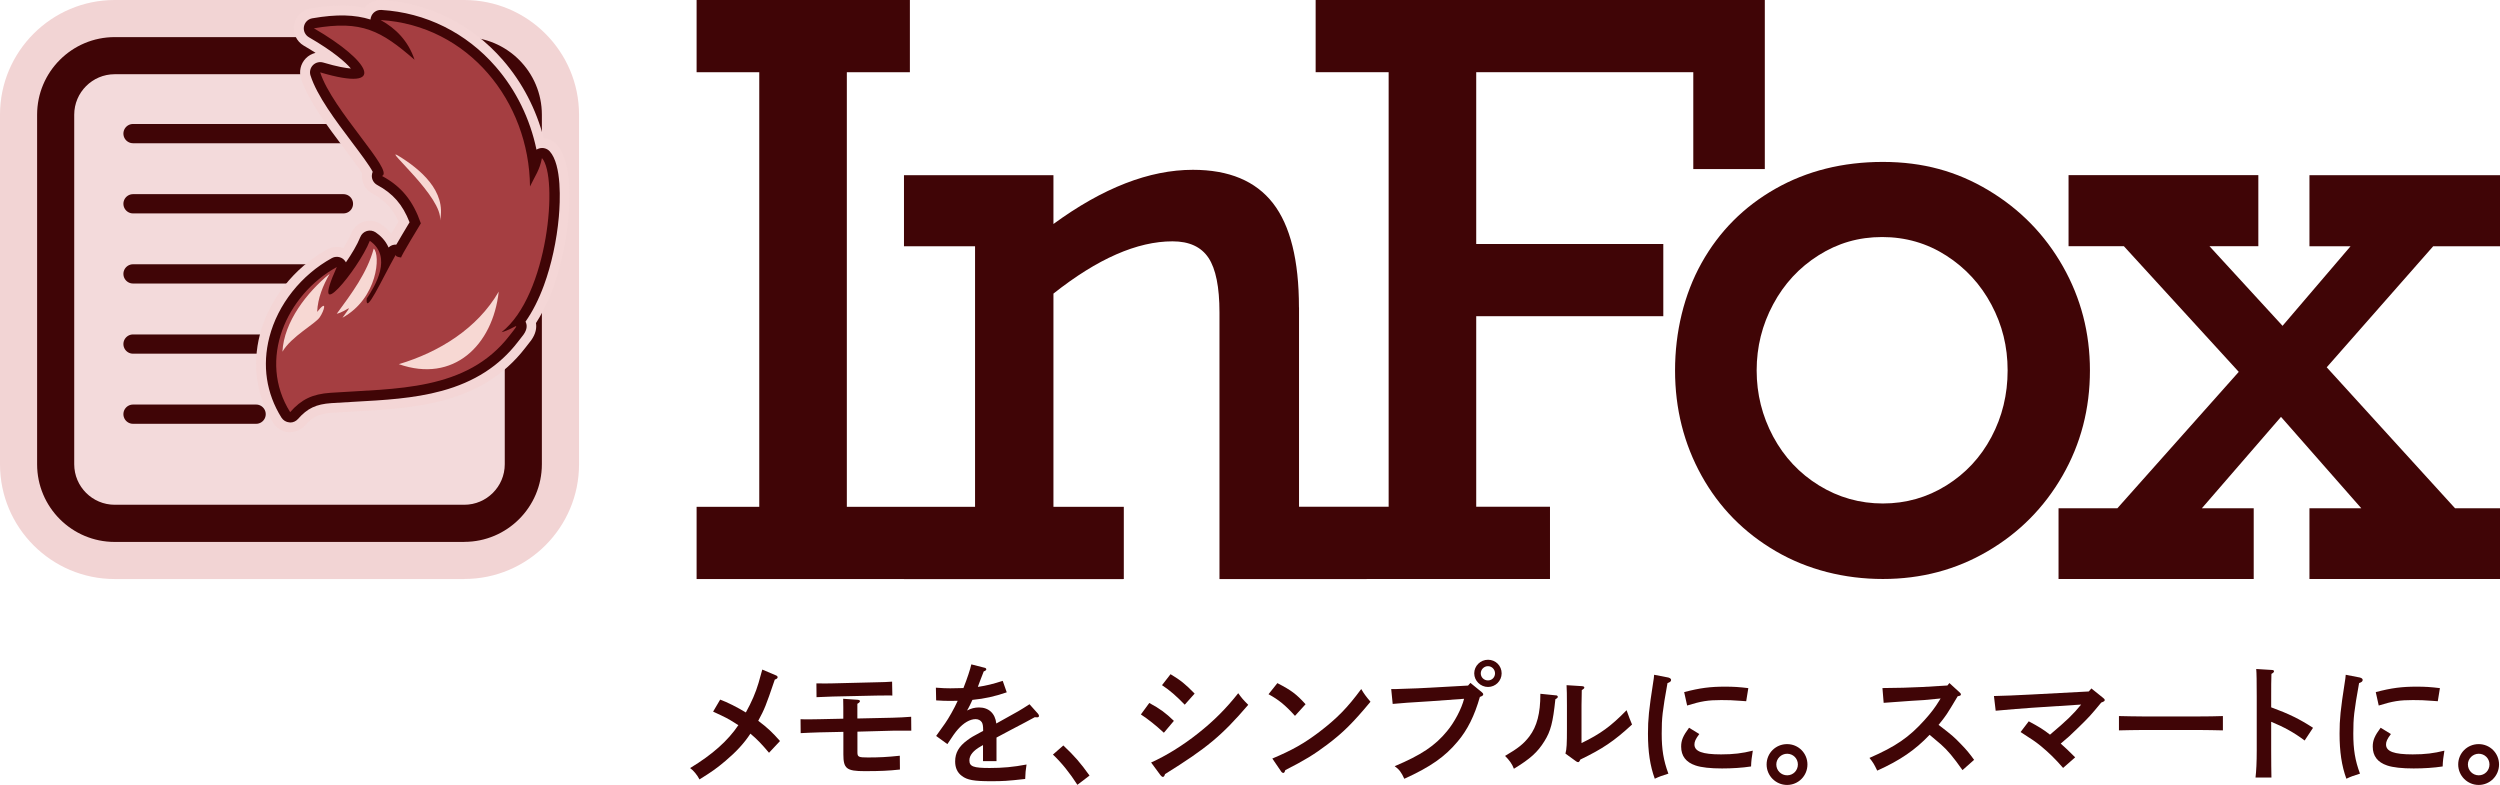 <?xml version="1.0" encoding="UTF-8"?><svg id="_レイヤー_2" xmlns="http://www.w3.org/2000/svg" viewBox="0 0 389.39 122.25"><defs><style>.cls-1{fill:#f4d6d6;}.cls-1,.cls-2,.cls-3,.cls-4,.cls-5,.cls-6{stroke-width:0px;}.cls-2{fill:#f7d8d3;}.cls-3{fill:#400506;}.cls-4{fill:#a53e41;}.cls-5{fill:#f2d4d4;}.cls-6{fill:#f3dadb;}.cls-7{fill:none;stroke:#400506;stroke-linecap:round;stroke-linejoin:round;stroke-width:3px;}</style></defs><g id="_レイヤー_1-2"><path class="cls-3" d="m131.9,11.25v67.69h43.14v11.25h-66.54v-11.25h9.76V11.25h-9.76V0h33.22v11.25h-9.82Z"/><path class="cls-3" d="m202.33,47.88v31.3h10.53v11.01h-22.92v-41.53c0-3.95-.57-6.78-1.71-8.5-1.14-1.71-3-2.57-5.6-2.57-5.51,0-11.69,2.71-18.55,8.14v33.45h10.83v11.01h-34.11v-11.01h11.07v-40.82h-11.07v-11.07h23.28v7.6c7.7-5.63,14.94-8.44,21.72-8.44,5.63,0,9.78,1.74,12.48,5.21,2.69,3.47,4.04,8.88,4.04,16.22Z"/><path class="cls-3" d="m263.74,26.33v-15.08h-33.81v26.75h29.14v11.25h-29.14v29.68h11.49v11.25h-42.25v-11.25h17.12V11.25h-11.37V0h69.96v26.33h-11.13Z"/><path class="cls-3" d="m325.52,57.7c0,5.97-1.42,11.43-4.27,16.39-2.85,4.96-6.73,8.88-11.65,11.76-4.92,2.89-10.36,4.33-16.33,4.33s-11.73-1.44-16.68-4.33c-4.96-2.89-8.81-6.81-11.56-11.76-2.75-4.96-4.13-10.42-4.13-16.39s1.38-11.82,4.13-16.74,6.59-8.77,11.5-11.56c4.92-2.79,10.5-4.18,16.74-4.18s11.53,1.47,16.45,4.42c4.92,2.95,8.78,6.9,11.59,11.85,2.81,4.96,4.21,10.36,4.21,16.21Zm-32.25,20.72c3.59,0,6.89-.94,9.89-2.81,3-1.87,5.35-4.39,7.02-7.55,1.68-3.16,2.52-6.61,2.52-10.36s-.84-7.08-2.52-10.24c-1.68-3.16-4.02-5.71-7.02-7.64s-6.34-2.9-10.01-2.9-6.89.95-9.89,2.84c-3,1.89-5.37,4.44-7.08,7.64-1.72,3.2-2.57,6.63-2.57,10.3s.86,7.1,2.57,10.3c1.72,3.2,4.1,5.74,7.14,7.61,3.04,1.87,6.36,2.81,9.95,2.81Z"/><path class="cls-3" d="m344.15,38.36l11.37,12.39,10.59-12.39h-6.4v-11.07h29.68v11.07h-10.41l-16.58,18.85,19.99,21.96h7v11.01h-29.68v-11.01h8.08l-12.51-14.24-12.33,14.24h8.08v11.01h-30.4v-11.01h9.16l18.91-21.25-17.89-19.57h-8.62v-11.07h29.56v11.07h-7.6Z"/><path class="cls-3" d="m119.78,117.25c-1.15-1.37-1.85-2.1-2.9-2.98-.98,1.5-2.21,2.83-3.89,4.25-1.4,1.17-1.96,1.58-4.04,2.88-.35-.69-.94-1.4-1.46-1.77,3.5-2.12,5.89-4.27,7.52-6.69-.15-.08-.23-.12-.48-.29-1.15-.73-1.44-.88-3.46-1.81l1.1-1.87c1.06.38,2.71,1.21,4,2,.9-1.62,1.54-3.1,1.98-4.6q.5-1.73.58-2.08l2.12.9c.17.06.27.17.27.29,0,.15-.12.27-.44.37-1.42,4.17-1.58,4.56-2.58,6.42,1.4,1.04,2.23,1.83,3.39,3.15l-1.73,1.85Z"/><path class="cls-3" d="m133.55,117.19c0,.71.19.79,1.62.79,1.75,0,3-.06,4.98-.27l.02,2.15c-1.81.19-2.96.25-5.52.25-2.79,0-3.29-.4-3.29-2.6v-3.52l-3.73.08c-.9.02-2.06.08-2.92.12l-.02-2.17q.33.02.6.02c.52,0,1.83,0,2.31-.02l3.75-.08v-1.75c0-.67,0-.85-.02-1.35l2.21.15c.25.02.4.08.4.21s-.1.25-.4.42v2.29l5.46-.12c.85-.02,2.1-.08,2.92-.15l.02,2.17h-2.89l-5.5.15v3.25Zm5.44-8.85c-.21-.02-.33-.02-.38-.02-.21,0-.94,0-2.12.02l-6.81.15c-.62.02-1.69.06-2.5.1l-.02-2.15c.73.02,2.04.02,2.48,0l6.83-.17c1.08-.02,1.79-.04,2.48-.1l.04,2.17Z"/><path class="cls-3" d="m156.79,107.84c-1.92.65-3.4.98-5.33,1.17q-.42.92-.65,1.33c-.1.17-.12.21-.19.33.62-.33,1.21-.48,1.87-.48,1.52,0,2.52.94,2.69,2.5,3.67-2.02,3.71-2.06,5.17-3l1.31,1.46c.1.12.17.25.17.35,0,.15-.1.23-.29.23-.1,0-.23,0-.37-.02q-1.25.69-3.69,1.96c-.75.4-1.98,1.04-2.27,1.21v3.67h-2.1v-2.5q-.12.08-.33.19c-1.19.67-1.79,1.4-1.79,2.19,0,.96.62,1.19,3.15,1.19,2.06,0,3.69-.15,5.75-.54-.15.98-.17,1.25-.21,2.25-2.75.31-3.46.35-5.33.35-2.67,0-3.69-.19-4.52-.81-.71-.52-1.06-1.27-1.06-2.27,0-1.33.58-2.35,1.9-3.31.65-.48.88-.6,1.98-1.19.25-.12.42-.23.48-.25v-.17c0-.6-.06-.94-.21-1.19-.19-.29-.54-.48-.96-.48-.88,0-1.87.58-2.75,1.58-.4.44-.9,1.15-1.65,2.31l-1.75-1.27q.31-.46,1.42-2c.5-.71,1.4-2.27,1.94-3.48-.42.02-.73.02-1.15.02-.81,0-1.27-.02-2.21-.08l-.04-1.98c1.04.08,1.58.1,2.25.1.27,0,1.44-.02,2.04-.04.58-1.46,1.08-2.98,1.23-3.69l2.12.54c.1.02.21.12.21.23,0,.12-.12.23-.4.33q-.19.46-.5,1.29-.19.48-.31.83c-.06.15-.06.17-.1.29,1.29-.19,2.39-.46,3.87-.94l.62,1.77Z"/><path class="cls-3" d="m165.62,116.11c1.75,1.65,2.67,2.71,4.08,4.69l-1.89,1.44c-1.17-1.83-2.46-3.44-3.81-4.71l1.62-1.42Z"/><path class="cls-3" d="m179.01,109.49c1.73.94,2.5,1.52,3.83,2.79l-1.56,1.85q-1.87-1.73-3.58-2.85l1.31-1.79Zm.29,9.27c2.29-1.02,4.94-2.65,7.31-4.54,2.44-1.92,4.42-3.92,6.25-6.25.54.75.73.98,1.56,1.81-4.1,4.79-6.46,6.75-12.96,10.79-.08.29-.19.44-.33.44-.1,0-.25-.1-.38-.27l-1.46-1.98Zm3.02-13.75c1.56.94,2.29,1.52,3.75,3.02l-1.54,1.73c-1.29-1.33-2.33-2.25-3.54-3.04l1.33-1.71Z"/><path class="cls-3" d="m198.96,106.4c2.17,1.12,2.96,1.71,4.39,3.29l-1.65,1.81c-1.5-1.67-2.58-2.54-4.12-3.37l1.38-1.73Zm-.79,11.75c3.14-1.33,4.94-2.35,7.31-4.14,2.77-2.12,4.39-3.77,6.54-6.69.42.73.77,1.19,1.44,1.98-2.75,3.31-4.29,4.83-6.73,6.67-2.04,1.54-3.58,2.48-6.54,3.98-.08.29-.17.44-.31.44-.1,0-.27-.1-.35-.25l-1.35-1.98Z"/><path class="cls-3" d="m229.02,106.36l1.79,1.46c.15.12.21.23.21.33,0,.17-.15.27-.52.4-.83,2.92-1.92,5.12-3.44,6.92-2,2.4-4.25,3.98-8.33,5.83-.44-.98-.81-1.48-1.5-1.96,4.14-1.75,6.27-3.17,8.14-5.44,1.19-1.42,2.29-3.54,2.67-5.06l-5.23.38c-2.81.17-4.87.31-5.89.42l-.23-2.31h.6c.38,0,.83-.02,1.71-.06.52-.02,1.12-.04,1.77-.06.96-.04,1.62-.08,2-.1l5.89-.33.35-.4Zm4.87-1.48c0,1.17-.96,2.12-2.12,2.12s-2.15-.96-2.15-2.12.96-2.12,2.15-2.12,2.12.94,2.12,2.12Zm-3.25,0c0,.62.5,1.1,1.12,1.1s1.1-.48,1.1-1.1-.5-1.12-1.1-1.12-1.12.5-1.12,1.12Z"/><path class="cls-3" d="m242.39,108.3c.12.02.25.12.25.23,0,.12-.1.23-.38.38-.38,3.62-.73,4.98-1.71,6.54-1.06,1.71-2.19,2.73-4.75,4.29-.27-.73-.71-1.35-1.38-2,2.04-1.19,2.9-1.88,3.79-3.04,1.19-1.58,1.71-3.62,1.71-6.54v-.1l2.46.25Zm1.44,9.06c.19-.67.23-1.5.23-3.87v-3.65c0-1.6-.02-2.5-.06-3.12l2.39.15c.25.02.38.08.38.23,0,.1-.1.21-.4.4q-.02.33-.04,2.35v5.89c2.96-1.44,4.58-2.62,7.02-5.12.38,1.08.52,1.44.85,2.23-2.79,2.58-4.6,3.79-8.06,5.46-.1.27-.21.4-.33.4-.08,0-.21-.04-.31-.12l-1.67-1.21Z"/><path class="cls-3" d="m259.9,105.55c.23.06.38.19.38.35,0,.23-.15.35-.56.5-.79,4.4-.9,5.42-.9,7.87s.27,4.15,1.04,6.23c-.9.27-1.42.46-2.12.79-.73-2-1.06-4.21-1.06-7.02,0-2.25.15-3.75.81-7.98.08-.5.12-.73.15-1.19l2.27.44Zm4.77,8.79c-.58.77-.75,1.17-.75,1.62,0,1.08,1.23,1.54,4.15,1.54,1.94,0,3.29-.17,4.94-.58-.17,1-.25,1.69-.27,2.46-1.35.21-2.96.31-4.52.31-1.79,0-3.21-.15-4.12-.46-1.5-.5-2.25-1.48-2.25-2.94,0-.98.29-1.67,1.23-2.94l1.6.98Zm-2.35-6.54c2.46-.65,4.08-.85,6.39-.85,1.29,0,2.23.06,3.6.23l-.33,2.04c-.38-.02-.67-.04-.85-.06-1.29-.1-1.9-.12-3.04-.12-2.04,0-3.12.17-5.31.85l-.46-2.08Z"/><path class="cls-3" d="m281.52,119.07c0,1.77-1.42,3.19-3.17,3.19s-3.19-1.42-3.19-3.19,1.42-3.17,3.19-3.17,3.17,1.42,3.17,3.17Zm-4.85,0c0,.94.75,1.69,1.69,1.69s1.67-.75,1.67-1.69-.75-1.67-1.67-1.67-1.69.75-1.69,1.67Z"/><path class="cls-3" d="m293.2,107.17c1.77,0,4.77-.08,6.31-.17l3.81-.23.31-.38,1.58,1.44c.17.17.21.21.21.33s-.08.19-.25.23l-.25.06c-1.75,2.94-1.83,3.04-2.98,4.46.06.04.19.12.29.21,1.83,1.42,2.06,1.6,3.17,2.75.9.92,1.31,1.42,2.08,2.48l-1.81,1.6c-1.42-2.02-2.31-3.08-3.35-4q-1.5-1.29-1.77-1.5c-2.23,2.35-4.6,3.98-8.16,5.58-.5-1.04-.67-1.31-1.21-1.98,4.1-1.79,6.17-3.21,8.6-5.92.96-1.06,1.65-1.98,2.21-2.9q.17-.25.27-.44l-2.62.25c-.19.02-.92.06-1.98.12-1,.06-3.31.23-4.27.31l-.19-2.33Z"/><path class="cls-3" d="m325.76,107.24l1.79,1.44c.21.17.27.25.27.35,0,.17-.06.21-.54.4-1.65,2-1.92,2.29-3.54,3.87-1.27,1.25-1.67,1.6-2.77,2.52.71.62,1.19,1.08,2.25,2.14l-1.88,1.65c-1.29-1.48-2.21-2.37-3.5-3.44-.77-.62-1.23-.94-3.12-2.15l1.27-1.67c1.56.83,2.31,1.29,3.31,2.08,2.62-2.21,3.65-3.21,4.85-4.69l-7.69.5c-.73.04-4.27.33-5.62.46l-.27-2.29c1.21-.02,3.77-.12,5.73-.23l9.04-.48.42-.48Z"/><path class="cls-3" d="m346.23,113.76c-.98-.02-2.62-.06-3.73-.06h-8.73c-1.02,0-2.83.04-3.73.06v-2.23c.85.02,2.67.06,3.73.06h8.73c1.15,0,2.79-.02,3.73-.06v2.23Z"/><path class="cls-3" d="m353.75,110.17c2.79,1.02,4.46,1.85,6.52,3.19l-1.31,1.98c-1.6-1.21-3.21-2.1-5.21-2.92v4.44c0,1.96.02,3.19.04,4.25h-2.48c.12-1.02.19-2.37.19-4.25v-8.33c0-2.38-.02-3.69-.08-4.33l2.44.15c.21,0,.33.08.33.21s-.12.25-.4.4c-.04,1.38-.04,1.62-.04,3.58v1.65Z"/><path class="cls-3" d="m367.62,105.55c.23.06.38.19.38.35,0,.23-.15.35-.56.5-.79,4.4-.9,5.42-.9,7.87s.27,4.15,1.04,6.23c-.9.27-1.42.46-2.12.79-.73-2-1.06-4.21-1.06-7.02,0-2.25.15-3.75.81-7.98.08-.5.12-.73.15-1.19l2.27.44Zm4.77,8.79c-.58.77-.75,1.17-.75,1.62,0,1.08,1.23,1.54,4.15,1.54,1.94,0,3.29-.17,4.94-.58-.17,1-.25,1.69-.27,2.46-1.35.21-2.96.31-4.52.31-1.79,0-3.21-.15-4.12-.46-1.5-.5-2.25-1.48-2.25-2.94,0-.98.29-1.67,1.23-2.94l1.6.98Zm-2.35-6.54c2.46-.65,4.08-.85,6.39-.85,1.29,0,2.23.06,3.6.23l-.33,2.04c-.38-.02-.67-.04-.85-.06-1.29-.1-1.9-.12-3.04-.12-2.04,0-3.12.17-5.31.85l-.46-2.08Z"/><path class="cls-3" d="m389.24,119.07c0,1.77-1.42,3.19-3.17,3.19s-3.19-1.42-3.19-3.19,1.42-3.17,3.19-3.17,3.17,1.42,3.17,3.17Zm-4.85,0c0,.94.75,1.69,1.69,1.69s1.67-.75,1.67-1.69-.75-1.67-1.67-1.67-1.69.75-1.69,1.67Z"/><path class="cls-5" d="m72.31,90.19H17.87c-9.86,0-17.87-8.02-17.87-17.87V17.87C0,8.02,8.02,0,17.87,0h54.44C82.17,0,90.19,8.02,90.19,17.87v54.44c0,9.86-8.02,17.87-17.87,17.87ZM17.87,17.34c-.29,0-.53.24-.53.53v54.44c0,.29.24.53.53.53h54.44c.29,0,.53-.24.53-.53V17.87c0-.29-.24-.53-.53-.53H17.87Z"/><rect class="cls-6" x="8.67" y="8.67" width="72.84" height="72.84" rx="9.2" ry="9.2"/><path class="cls-3" d="m72.31,84.41H17.87c-6.67,0-12.09-5.42-12.09-12.09V17.87c0-6.67,5.42-12.09,12.09-12.09h54.44c6.67,0,12.09,5.42,12.09,12.09v54.44c0,6.67-5.42,12.09-12.09,12.09ZM17.87,11.56c-3.48,0-6.31,2.83-6.31,6.31v54.44c0,3.48,2.83,6.31,6.31,6.31h54.44c3.48,0,6.31-2.83,6.31-6.31V17.87c0-3.48-2.83-6.31-6.31-6.31H17.87Z"/><line class="cls-7" x1="20.72" y1="20.81" x2="53.49" y2="20.81"/><line class="cls-7" x1="20.72" y1="31.74" x2="53.49" y2="31.74"/><line class="cls-7" x1="20.72" y1="42.66" x2="53.49" y2="42.66"/><line class="cls-7" x1="20.72" y1="53.59" x2="53.49" y2="53.59"/><line class="cls-7" x1="20.72" y1="64.51" x2="39.89" y2="64.51"/><path class="cls-1" d="m45.19,67.32c-.09,0-.17,0-.26-.01-.98-.08-1.87-.62-2.39-1.46-2.56-4.09-3.3-8.97-2.06-13.74,1.42-5.47,5.33-10.43,10.47-13.26.8-.44,1.73-.5,2.55-.21.49-.81.92-1.6,1.19-2.28.35-.88,1.08-1.56,1.99-1.84.91-.28,1.9-.13,2.68.41.47.32,1.05.8,1.59,1.45.11-.18.22-.38.34-.58.27-.46.54-.91.78-1.3-.91-2.02-2.13-3.29-4.06-4.34-1.08-.58-1.72-1.74-1.63-2.96,0-.07.01-.14.02-.21-.59-.96-1.82-2.59-2.77-3.85-2.64-3.51-5.64-7.48-6.74-10.91-.35-1.1-.07-2.31.74-3.14.42-.43.95-.72,1.52-.86-.55-.36-1.16-.73-1.82-1.11-1.14-.66-1.75-1.96-1.52-3.26.23-1.3,1.25-2.31,2.54-2.53,3.36-.58,6.05-.62,8.44-.11.62-.8,1.61-1.28,2.67-1.22,7.31.44,14.01,3.76,18.87,9.36,3.03,3.49,5.18,7.65,6.35,12.14.78.07,1.52.43,2.05,1.03,2.11,2.36,2.14,7.48,1.8,11.37-.47,5.33-2.04,11.78-5.05,16.42.12.72,0,1.65-.76,2.7-.21.29-.5.66-.92,1.18-6.79,8.8-17.31,9.38-26.59,9.89-1.17.06-2.37.13-3.53.21-2,.14-2.94.58-4.17,1.97-.6.67-1.45,1.05-2.34,1.05Zm4.1-19.05c-1.3,1.62-2.26,3.47-2.76,5.41-.38,1.46-.61,3.43-.09,5.58,1.39-.69,2.94-1.07,4.82-1.2,1.2-.08,2.43-.15,3.62-.22,7.74-.42,15.09-.83,20.17-5.48-.23-1.14.19-2.34,1.14-3.08,2.42-1.9,4.51-6.4,5.58-12.03.36-1.88.55-3.59.63-5.07-.17,0-.35-.03-.53-.07-1.42-.31-2.44-1.57-2.45-3.02-.05-5.82-2.11-11.37-5.8-15.62-1.73-1.99-3.76-3.61-5.99-4.81.27,1.24-.24,2.54-1.32,3.26-1.17.78-2.72.68-3.79-.24-1.23-1.07-2.28-1.94-3.27-2.62.6,1.11.91,2.44.31,3.84-.38.88-1.36,2.26-3.86,2.48.97,1.4,2.02,2.79,2.93,4,2.12,2.82,3.54,4.7,4.06,6.32,2.75,1.91,4.58,4.47,5.82,8.07.31.88.2,1.85-.29,2.65-1.08,1.78-2.37,3.94-2.76,4.67-.33.99-1.14,1.76-2.14,2.04-.21.4-.43.81-.64,1.21-.64,1.22-1.24,2.37-1.75,3.24-.33.56-.61.98-.86,1.3-1.42,1.79-3.07,1.55-3.71,1.36-.49-.14-1.83-.67-2.25-2.36-.72.58-1.48.99-2.28,1.09-.92.12-1.84-.14-2.54-.7Zm15.84-9.82s.03.04.04.06c-.01-.02-.02-.04-.04-.06h0Z"/><path class="cls-1" d="m70.19,37.03c-1.41,0-2.66-.95-3.02-2.34-.12-.18-.65-.82-2.41-1.93-1.43-.9-3.07-1.74-4.26-2.35-.58-.29-1.03-.53-1.39-.73-.28-.15-.48-.28-.66-.41-1.46-1.06-1.59-2.62-1.25-3.64.09-.27.95-2.59,3.88-2.09.03,0,.06.01.08.02,9.22,1.83,11.69,6.43,12.13,9.96.21,1.67-.94,3.21-2.6,3.48-.17.03-.34.04-.51.04Zm-3.06-2.52s0,0,0,0c0,0,0,0,0,0Z"/><path class="cls-1" d="m53.34,52.61c-.81,0-1.61-.32-2.21-.91-.51-.24-.96-.62-1.29-1.11-.72-1.09-.68-2.52.09-3.58l.11-.15c2.11-2.86,4.3-5.82,5.15-8.96.28-1.05,1.09-1.87,2.14-2.18,1.04-.31,2.17-.05,2.98.68,1.55,1.4,1.63,3.76,1.43,5.49-.19,1.64-1.25,7.22-6.89,10.33-.48.26-.99.39-1.51.39Z"/><path class="cls-1" d="m66.46,60.62c-1.75,0-3.55-.32-5.37-.96-1.28-.45-2.12-1.67-2.09-3.03s.94-2.53,2.24-2.92c3.63-1.08,10.24-3.79,13.73-9.86.74-1.28,2.27-1.87,3.68-1.42,1.41.46,2.3,1.84,2.14,3.32-.62,5.66-3.29,10.35-7.3,12.88-2.1,1.32-4.5,1.99-7.03,1.99Z"/><path class="cls-1" d="m43.99,57.91c-.29,0-.59-.04-.88-.13-1.39-.41-2.31-1.71-2.24-3.16.36-7.22,6.6-12.85,8.5-14.41,1.17-.95,2.85-.94,4,.03s1.44,2.63.69,3.94c-.38.66-.68,1.27-.92,1.86.44.72.72,1.82.14,3.39-.22.6-.55,1.23-.9,1.75-.56.82-1.43,1.47-2.53,2.3-1.05.78-2.63,1.96-3.14,2.86-.57.99-1.61,1.57-2.71,1.57Z"/><path class="cls-3" d="m45.19,65.79s-.09,0-.13,0c-.5-.04-.95-.32-1.22-.74-2.37-3.79-3.02-8.12-1.88-12.55,1.31-5.07,4.95-9.67,9.73-12.3.6-.33,1.35-.24,1.85.22.14.13.25.28.34.44.9-1.31,1.77-2.75,2.24-3.94.18-.45.55-.8,1.02-.94.46-.14.97-.06,1.37.21.72.49,1.53,1.25,2.01,2.36.32-.32.76-.48,1.21-.45.24-.41.53-.92.89-1.52.43-.73.87-1.46,1.17-1.96-1.08-2.77-2.58-4.48-5.04-5.81-.55-.3-.88-.89-.83-1.51.01-.19.06-.37.13-.54-.48-.96-2.02-3-3.19-4.55-2.57-3.41-5.48-7.27-6.5-10.46-.18-.56-.03-1.18.38-1.6.41-.42,1.03-.58,1.6-.41,2.22.66,3.55.87,4.31.93-.81-.95-2.7-2.65-6.54-4.87-.58-.34-.89-1-.77-1.66.12-.66.64-1.18,1.3-1.29,3.84-.67,6.63-.57,9.07.19,0-.11.03-.23.06-.34.21-.72.88-1.2,1.63-1.15,6.89.41,13.22,3.55,17.81,8.84,3.18,3.66,5.35,8.12,6.35,12.92.14-.09.29-.16.45-.2.59-.16,1.22.02,1.62.47,1.9,2.13,1.62,7.85,1.41,10.21-.33,3.68-1.15,7.45-2.31,10.62-.82,2.24-1.79,4.14-2.88,5.69.25.47.32,1.15-.33,2.05-.19.26-.48.63-.88,1.13-2.87,3.72-6.73,6.21-11.82,7.6-4.37,1.2-9.09,1.45-13.66,1.7-1.17.06-2.38.13-3.55.21-2.39.17-3.71.79-5.21,2.48-.3.34-.74.54-1.19.54Zm4.35-20.06c-2.17,2.11-3.76,4.75-4.49,7.57-.54,2.09-.81,5.1.57,8.29,1.59-1.24,3.35-1.84,5.76-2,1.19-.08,2.41-.15,3.6-.21,4.4-.24,8.94-.49,12.99-1.6,3.75-1.03,6.63-2.65,8.91-5.04-.07-.09-.13-.19-.19-.3-.33-.68-.14-1.49.45-1.95,1.78-1.39,3.36-3.88,4.58-7.2,1.07-2.92,1.83-6.4,2.13-9.8.13-1.44.16-2.67.13-3.7-.33.64-1.05.98-1.76.83-.73-.16-1.24-.8-1.25-1.54-.06-6.18-2.25-12.08-6.18-16.6-2.79-3.22-6.31-5.52-10.22-6.76.65.94,1.16,1.98,1.54,3.11.23.68-.03,1.43-.63,1.83-.6.4-1.39.35-1.93-.12-3.67-3.18-5.99-4.82-9.86-4.93.9.66,1.7,1.3,2.36,1.92.8.75,1.4,1.45,1.77,2.08.73,1.22.6,2.14.36,2.69-.73,1.71-2.89,1.82-5.4,1.36,1.28,2.17,3.09,4.58,4.65,6.65,2.45,3.25,3.73,5,3.93,6.34,2.73,1.76,4.52,4.16,5.72,7.63.16.45.1.95-.15,1.35-1.18,1.93-2.55,4.25-2.87,4.89-.18.69-.81,1.2-1.55,1.2,0,0-.01,0-.02,0-.04,0-.09,0-.13,0-.34.63-.68,1.28-1.02,1.92-.63,1.2-1.22,2.33-1.72,3.17-.59,1-1.4,2.38-2.83,1.97-.65-.19-1.39-.75-1.26-2.38.02-.28.11-.54.27-.77.99-1.46,1.6-2.7,1.85-3.79.09-.37.15-.76.14-1.15-.58.98-1.27,2.03-2.03,3.05-2.62,3.53-3.67,3.67-4.12,3.72-.67.09-1.31-.18-1.71-.71-.22-.29-.35-.61-.38-1.01Zm9.4-19.82s0,0,0,0c0,0,0,0,0,0Z"/><path class="cls-3" d="m70.19,35.5c-.75,0-1.41-.53-1.56-1.29-.02-.09-.23-.88-2.59-2.45-1.59-1.06-3.47-2.02-4.84-2.72-.54-.28-1.01-.51-1.34-.7-.22-.12-.38-.22-.51-.32-.79-.57-.87-1.37-.69-1.92.14-.41.62-1.33,2.17-1.07.01,0,.03,0,.04,0,2.7.53,4.93,1.34,6.64,2.41,2.51,1.56,3.95,3.66,4.28,6.24.11.85-.48,1.64-1.33,1.78-.09.01-.17.02-.26.02Z"/><path class="cls-3" d="m53.34,51.08c-.45,0-.89-.19-1.2-.55-.04-.04-.07-.09-.1-.13-.37-.1-.7-.33-.91-.66-.37-.56-.35-1.29.05-1.83l.11-.15c2.2-2.98,4.47-6.05,5.39-9.47.15-.54.56-.96,1.09-1.11.53-.16,1.11-.02,1.52.35,1.12,1.01,1.07,3.05.94,4.18-.17,1.45-1.11,6.41-6.11,9.17-.24.13-.51.2-.77.2Zm3.64-11.38h0s0,0,0,0Z"/><path class="cls-3" d="m66.48,59.11c-1.57,0-3.21-.29-4.88-.89-.65-.23-1.08-.85-1.07-1.55s.48-1.29,1.14-1.49c6.65-1.97,11.84-5.72,14.62-10.57.38-.66,1.16-.96,1.88-.72.72.23,1.17.94,1.09,1.69-.57,5.19-2.98,9.47-6.6,11.75-1.87,1.18-3.96,1.77-6.19,1.77Zm6-5.67c-.95.7-1.97,1.35-3.05,1.95.53-.2,1.05-.45,1.54-.76.54-.34,1.04-.74,1.51-1.2Z"/><path class="cls-3" d="m43.99,56.38c-.15,0-.3-.02-.45-.06-.71-.21-1.18-.87-1.14-1.61.12-2.45,1.03-4.99,2.71-7.54,1.72-2.63,3.8-4.58,5.23-5.76.6-.49,1.45-.48,2.04.02.59.5.74,1.34.35,2.01-.6,1.05-1.04,2.02-1.33,2.94,1.48,1.11.15,3.3-.29,3.95-.42.61-1.16,1.17-2.19,1.93-1.22.91-2.88,2.15-3.55,3.32-.29.51-.82.8-1.38.8Zm3.83-7.54c-.11.16-.21.32-.31.49.12-.09.25-.19.36-.28-.02-.07-.04-.14-.05-.21Z"/><path class="cls-4" d="m84.41,24.62c-.35,1.88-1.06,2.75-1.86,4.43-.12-13.28-9.64-25.11-23.27-25.93,2.35,1.29,4.31,3.25,5.29,6.19-5.22-4.53-8.21-6.19-15.68-4.9,8.7,5.02,11.72,10.06.98,6.86,1.88,5.85,11.61,15.39,9.63,16.14,3.1,1.67,4.85,3.93,6.05,7.38,0,0-3.25,5.32-3.06,5.32.03,0-.91-.07-.86-.42-2.21,3.93-4.74,9.56-4.52,6.82,1.33-1.96,4.07-6.54.49-9-1.79,4.52-9.53,13.81-5.14,4.08-7.9,4.36-12.37,14.46-7.27,22.6,1.74-1.96,3.41-2.81,6.29-3.01,10.06-.7,21.18-.2,27.88-8.91,2.12-2.66.67-.98-1.24-.53,7.29-5.72,8.88-24.23,6.29-27.12Z"/><path class="cls-2" d="m61.96,24.21c3.5,2.12,7.6,5.57,6.57,10.14.54-3.53-8.9-11.47-6.57-10.14Z"/><path class="cls-2" d="m53.34,49.49c1.94-2.63.74-1-.89-.62,2.31-3.14,4.74-6.39,5.76-10.15,1.08.98.65,7.72-4.87,10.77Z"/><path class="cls-2" d="m77.68,45.42c-.93,8.4-7.07,14.29-15.56,11.3,6.23-1.85,12.25-5.55,15.56-11.3Z"/><path class="cls-2" d="m51.35,42.64c-1.05,1.84-1.86,3.8-1.95,5.94,1.67-2.11,1.1-.18.4.84-.7,1.03-4.45,3.01-5.81,5.36.24-4.68,3.84-9.27,7.36-12.14Z"/></g></svg>